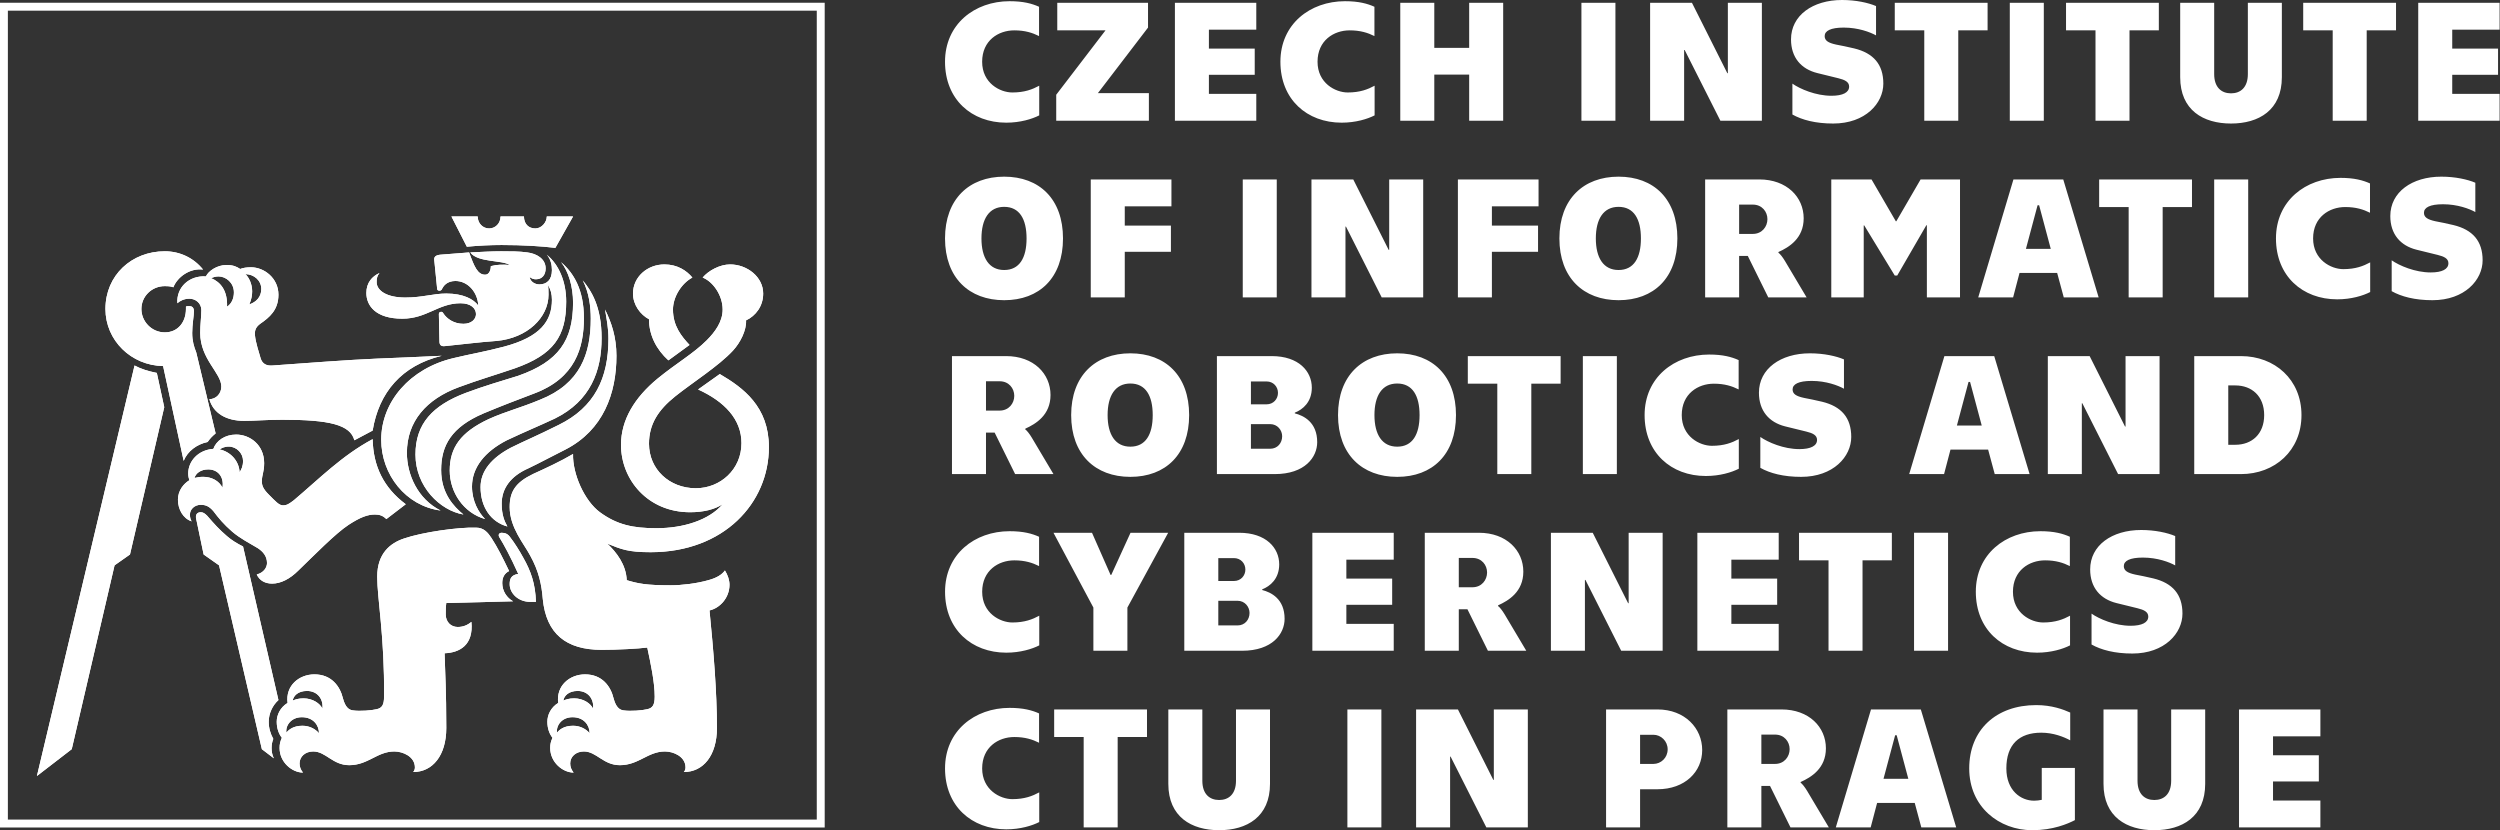 <?xml version="1.0" encoding="UTF-8" standalone="no"?>
<!DOCTYPE svg PUBLIC "-//W3C//DTD SVG 1.1//EN" "http://www.w3.org/Graphics/SVG/1.1/DTD/svg11.dtd">
<svg width="100%" height="100%" viewBox="0 0 2415 802" version="1.1" xmlns="http://www.w3.org/2000/svg" xmlns:xlink="http://www.w3.org/1999/xlink" xml:space="preserve" xmlns:serif="http://www.serif.com/" style="fill-rule:evenodd;clip-rule:evenodd;stroke-linejoin:round;stroke-miterlimit:2;">
    <rect x="0" y="0" width="2415" height="802" fill="#333333" stroke="none"/>
    <g transform="matrix(4.167,0,0,4.167,796.658,2.651)">
        <path d="M0,191.197L-191.198,191.197L-191.198,0L0,0L0,191.197ZM-189.359,189.359L-1.838,189.359L-1.838,1.838L-189.359,1.838L-189.359,189.359Z" style="fill:white;fill-rule:nonzero;"/>
    </g>
    <g transform="matrix(4.167,0,0,4.167,645.696,610.633)">
        <path d="M0,-63.002L4.899,-66.578C3.046,-68.563 1.06,-70.945 1.06,-74.785C1.06,-77.696 3.046,-80.874 5.56,-82.197C4.237,-83.786 2.118,-85.24 -0.925,-85.24C-4.897,-85.24 -8.207,-82.328 -8.207,-78.491C-8.207,-75.844 -6.486,-73.592 -4.499,-72.534C-4.499,-68.828 -2.777,-65.52 0,-63.002M-26.206,-89.079L-22.103,-96.36L-28.192,-96.36C-28.192,-95.037 -29.385,-93.582 -30.843,-93.582C-32.427,-93.582 -33.487,-94.639 -33.487,-96.36L-38.915,-96.36C-38.915,-94.772 -40.106,-93.582 -41.562,-93.582C-43.018,-93.582 -44.21,-94.772 -44.21,-96.36L-50.299,-96.36L-46.724,-89.346C-43.943,-89.609 -41.298,-89.741 -38.649,-89.741C-33.755,-89.741 -29.516,-89.477 -26.206,-89.079M-37.327,-24.486C-37.988,-25.676 -38.649,-27.134 -38.649,-29.778C-38.649,-33.221 -36.665,-36.133 -32.427,-37.986C-29.648,-39.311 -27.533,-40.501 -23.825,-42.353C-15.089,-46.854 -12.044,-55.327 -12.044,-64.062C-12.044,-68.43 -13.237,-71.873 -14.691,-74.785C-14.296,-72.402 -13.898,-70.415 -13.898,-68.034C-13.898,-58.9 -17.074,-52.149 -25.414,-48.046C-30.706,-45.401 -33.356,-44.34 -36.534,-42.751C-41.031,-40.371 -43.548,-37.324 -43.548,-33.617C-43.548,-28.985 -41.167,-25.543 -37.327,-24.486M-42.489,-26.205C-43.943,-27.663 -45.532,-30.31 -45.532,-33.751C-45.532,-38.118 -42.622,-41.824 -37.459,-44.473C-32.958,-46.59 -30.312,-47.651 -26.342,-49.502C-18,-53.605 -15.487,-60.621 -15.487,-68.164C-15.487,-75.446 -17.868,-79.152 -19.854,-81.536C-18.399,-78.755 -18,-75.446 -18,-72.665C-18,-64.591 -20.382,-57.576 -29.781,-53.87C-34.547,-51.885 -37.592,-51.224 -41.694,-49.372C-48.182,-46.325 -50.695,-42.751 -50.695,-37.459C-50.695,-32.428 -47.518,-27.663 -42.489,-26.205M-47.518,-27.265C-49.771,-29.116 -52.682,-32.162 -52.682,-37.589C-52.682,-43.281 -50.299,-47.515 -42.887,-50.692C-38.119,-52.677 -35.605,-53.605 -31.104,-55.327C-21.574,-58.9 -19.589,-65.916 -19.589,-72.8C-19.589,-79.416 -21.973,-83.257 -24.884,-85.771C-23.163,-83.653 -22.103,-80.077 -22.103,-76.374C-22.103,-67.638 -25.414,-62.738 -34.811,-59.428C-38.649,-58.238 -42.752,-57.047 -46.989,-55.458C-54.665,-52.547 -58.637,-48.313 -58.637,-41.162C-58.637,-33.751 -52.946,-28.19 -47.518,-27.265M-52.813,-28.19C-58.108,-30.839 -60.624,-36.529 -60.624,-41.561C-60.624,-48.841 -56.124,-54.003 -48.58,-56.784C-43.943,-58.504 -40.238,-59.562 -35.605,-61.151C-26.604,-64.327 -23.691,-68.563 -23.691,-76.636C-23.691,-81.27 -25.414,-85.24 -28.192,-87.49C-27.267,-86.432 -27.002,-85.109 -27.002,-83.917C-27.002,-81.666 -28.192,-80.608 -29.914,-80.608C-30.973,-80.608 -32.033,-81.27 -32.165,-82.328C-31.635,-81.933 -31.237,-81.799 -30.706,-81.799C-29.252,-81.799 -28.458,-82.859 -28.458,-84.315C-28.458,-86.565 -30.576,-87.757 -32.693,-88.021C-34.547,-88.287 -36.534,-88.287 -38.782,-88.287C-41.031,-88.287 -43.15,-88.153 -45.929,-88.021C-44.21,-85.638 -38.517,-86.3 -36.797,-85.109C-38.255,-85.24 -39.709,-85.24 -41.167,-84.846C-41.167,-83.917 -41.562,-82.859 -42.489,-82.859C-44.21,-82.859 -45.004,-84.711 -46.195,-88.021L-52.946,-87.49C-54.005,-87.359 -54.402,-86.961 -54.271,-86.167L-53.608,-79.549C-53.608,-79.285 -53.342,-79.152 -53.076,-79.152C-52.813,-79.152 -52.55,-79.285 -52.417,-79.684C-52.151,-80.212 -51.355,-81.402 -49.373,-81.402C-46.46,-81.402 -44.21,-78.755 -44.079,-75.712C-45.137,-77.166 -47.518,-78.491 -51.492,-78.491C-54.535,-78.491 -57.048,-77.564 -61.02,-77.564C-65.255,-77.564 -67.638,-79.152 -67.638,-81.137C-67.638,-82.065 -67.507,-82.595 -66.977,-83.257C-68.698,-82.463 -70.021,-81.005 -70.021,-78.624C-70.021,-75.712 -67.902,-72.665 -61.684,-72.665C-55.992,-72.665 -53.342,-76.24 -48.182,-76.24C-45.799,-76.24 -44.606,-75.05 -44.606,-73.725C-44.606,-72.534 -45.668,-71.474 -47.518,-71.474C-49.771,-71.474 -51.355,-72.665 -52.151,-73.858C-52.284,-74.123 -52.417,-74.254 -52.682,-74.254C-53.076,-74.254 -53.211,-73.99 -53.211,-73.725L-53.076,-67.372C-53.076,-66.578 -52.682,-66.179 -51.753,-66.312C-47.784,-66.71 -43.681,-67.239 -39.84,-67.503C-32.693,-68.164 -27.794,-72.933 -27.794,-78.225C-27.794,-79.02 -27.794,-79.684 -27.927,-80.476C-27.267,-79.416 -27.002,-78.358 -27.002,-77.035C-27.002,-72.136 -29.648,-68.43 -38.119,-66.179C-42.622,-64.989 -45.929,-64.46 -49.771,-63.533C-59.962,-61.151 -66.578,-53.341 -66.578,-44.604C-66.578,-36.529 -60.887,-29.25 -52.813,-28.19M-97.158,-75.975C-96.627,-77.166 -96.494,-78.225 -96.494,-79.02C-96.494,-80.741 -97.29,-82.328 -98.083,-82.99C-96.098,-82.99 -94.378,-81.536 -94.378,-79.549C-94.378,-77.696 -95.569,-76.504 -97.158,-75.975M-72.8,-44.473L-68.565,-46.724C-67.109,-55.59 -61.816,-61.812 -52.55,-64.062C-57.446,-63.798 -61.684,-63.666 -67.638,-63.401C-73.991,-63.137 -84.448,-62.341 -91.728,-61.812C-93.186,-61.679 -94.111,-62.21 -94.509,-63.401C-94.906,-64.724 -95.7,-67.239 -95.833,-68.695C-95.967,-69.886 -95.7,-70.682 -94.64,-71.474C-92.524,-72.933 -90.405,-74.651 -90.405,-78.225C-90.405,-82.065 -93.714,-84.578 -96.759,-84.578C-97.817,-84.578 -98.612,-84.447 -99.273,-84.184C-100.069,-84.711 -100.862,-85.109 -102.45,-85.109C-104.703,-85.109 -106.686,-83.653 -107.216,-82.463C-111.054,-82.726 -114.099,-79.947 -113.835,-76.24C-113.306,-76.771 -112.246,-77.298 -111.054,-77.298C-109.6,-77.298 -108.274,-76.24 -108.274,-74.651C-108.274,-73.196 -108.54,-71.342 -108.54,-69.359C-108.54,-63.268 -103.641,-60.09 -103.641,-56.916C-103.641,-55.327 -104.833,-54.003 -106.422,-54.003C-105.495,-50.692 -102.45,-48.974 -98.348,-48.974C-95.7,-48.974 -93.317,-49.237 -89.48,-49.237C-78.491,-49.237 -73.729,-48.046 -72.8,-44.473M-32.033,-7.012L-30.706,-7.012C-30.843,-11.249 -31.899,-14.16 -33.618,-17.204C-34.547,-18.924 -35.738,-20.777 -36.665,-21.973C-37.193,-22.764 -37.857,-23.027 -38.649,-23.027C-39.181,-23.027 -39.577,-22.633 -39.181,-21.973C-38.119,-20.25 -36.665,-17.602 -34.811,-13.498C-36.399,-13.234 -36.797,-12.441 -36.797,-11.116C-36.797,-8.999 -34.811,-7.012 -32.033,-7.012M-102.318,-75.446C-102.187,-79.152 -103.774,-81.137 -106.024,-82.065C-105.628,-82.197 -105.099,-82.463 -104.305,-82.463C-102.583,-82.463 -100.729,-81.005 -100.729,-78.755C-100.729,-77.564 -101.127,-76.24 -102.318,-75.446M-17.472,17.739C-18,16.549 -19.722,15.359 -21.84,15.359C-23.032,15.359 -23.825,15.622 -24.355,15.888C-24.223,14.828 -23.163,13.637 -21.045,13.637C-18.532,13.637 -17.208,15.622 -17.472,17.739M-18.266,23.432C-19.061,22.505 -20.382,21.712 -22.103,21.712C-24.223,21.712 -25.28,22.639 -25.812,23.301C-26.075,21.712 -24.751,19.727 -22.236,19.727C-19.589,19.727 -18.266,21.578 -18.266,23.432M-112.377,-39.709C-111.452,-41.96 -109.334,-43.546 -106.819,-44.074C-106.292,-44.871 -105.628,-45.53 -104.964,-46.062L-109.465,-64.858C-109.996,-66.179 -110.394,-67.503 -110.394,-69.359C-110.394,-71.342 -109.996,-73.329 -109.996,-74.386C-109.996,-75.314 -110.525,-75.577 -111.054,-75.577C-111.452,-75.577 -111.717,-75.577 -111.848,-75.446L-111.848,-74.915C-111.848,-71.873 -113.704,-69.489 -116.747,-69.489C-119.79,-69.489 -122.174,-72.004 -122.174,-74.915C-122.174,-77.828 -119.79,-80.212 -116.747,-80.212C-116.218,-80.212 -115.555,-80.212 -114.762,-79.947C-113.835,-82.328 -110.923,-84.447 -107.88,-84.049C-109.996,-86.698 -113.173,-88.287 -116.747,-88.287C-124.425,-88.287 -130.512,-82.726 -130.512,-74.915C-130.512,-67.638 -124.556,-61.812 -117.143,-61.679L-112.377,-39.709ZM-91.861,-11.249C-89.876,-11.249 -87.758,-12.309 -85.773,-14.292C-82.2,-17.734 -77.168,-22.898 -74.124,-24.884C-71.477,-26.603 -69.756,-27.265 -68.037,-27.265C-66.977,-27.265 -66.181,-26.999 -65.388,-26.205L-60.887,-29.648C-66.049,-33.486 -68.433,-38.516 -68.565,-44.736C-75.712,-40.899 -80.875,-35.603 -86.833,-30.574C-87.891,-29.778 -88.42,-29.384 -89.347,-29.384C-90.274,-29.384 -91.068,-30.31 -92.657,-31.898C-93.98,-33.221 -94.246,-34.016 -94.246,-34.941C-94.246,-36.529 -93.714,-37.06 -93.714,-39.178C-93.714,-43.412 -97.023,-45.797 -100.2,-45.797C-102.849,-45.797 -104.833,-44.34 -105.495,-42.485C-109.071,-42.223 -111.321,-39.573 -111.321,-36.797C-111.321,-36.133 -111.186,-35.603 -111.054,-35.208C-112.377,-34.411 -113.704,-32.825 -113.704,-30.705C-113.704,-28.454 -112.512,-26.338 -110.525,-25.676C-110.792,-26.074 -110.923,-26.603 -110.923,-27.265C-110.923,-28.454 -109.863,-29.515 -108.407,-29.515C-107.216,-29.515 -106.422,-29.116 -105.495,-28.059C-104.305,-26.47 -103.112,-25.014 -101.127,-23.293C-99.273,-21.704 -97.158,-20.647 -95.171,-19.455C-93.98,-18.661 -93.055,-17.602 -93.055,-16.013C-93.055,-14.953 -93.848,-13.763 -95.436,-13.365C-94.774,-11.91 -93.449,-11.249 -91.861,-11.249M-99.406,-37.06C-99.538,-39.709 -101.523,-41.824 -104.039,-42.353C-103.641,-42.621 -102.982,-43.015 -101.922,-43.015C-100.069,-43.015 -98.612,-41.428 -98.612,-39.709C-98.612,-38.384 -99.01,-37.722 -99.406,-37.06M-84.714,32.564C-85.245,31.903 -85.508,31.242 -85.508,30.446C-85.508,28.86 -84.185,27.668 -82.333,27.668C-79.42,27.668 -77.832,30.846 -73.991,30.846C-69.623,30.846 -67.507,27.668 -63.536,27.668C-61.549,27.668 -58.768,28.86 -58.768,31.373C-58.768,31.772 -58.904,32.169 -59.166,32.434C-54.665,32.434 -51.492,28.595 -51.492,22.24C-51.492,13.372 -51.753,9.798 -51.886,4.902C-48.443,4.768 -45.137,3.047 -45.668,-2.379C-46.593,-1.586 -47.651,-1.188 -48.841,-1.188C-50.43,-1.188 -51.623,-2.379 -51.623,-4.1C-51.623,-4.897 -51.623,-5.821 -51.492,-6.748L-36.003,-7.146C-37.459,-7.94 -38.517,-9.527 -38.517,-11.38C-38.517,-12.703 -37.988,-13.63 -36.928,-14.16C-38.386,-17.204 -39.577,-19.586 -41.031,-21.837C-41.827,-23.027 -42.752,-24.221 -44.606,-24.221C-48.71,-24.353 -57.048,-23.162 -61.286,-21.704C-64.461,-20.647 -67.507,-18.264 -67.507,-12.838C-67.507,-7.806 -65.786,1.062 -65.918,14.96C-65.918,16.948 -66.448,17.608 -67.638,17.873C-68.698,18.138 -71.477,18.4 -73.199,18.138C-74.124,18.003 -74.92,17.344 -75.449,15.359C-76.11,12.577 -78.095,9.798 -82.067,9.798C-85.643,9.798 -88.816,12.447 -88.287,16.416C-90.008,17.475 -90.803,19.197 -90.803,20.785C-90.803,22.374 -90.274,23.696 -89.612,24.49C-90.008,25.417 -90.14,25.946 -90.14,26.873C-90.14,30.183 -87.227,32.564 -84.714,32.564M-103.379,-33.486C-104.172,-35.073 -105.894,-36 -107.88,-36C-108.673,-36 -109.334,-35.868 -109.863,-35.736C-109.6,-36.797 -108.407,-37.722 -106.686,-37.722C-104.436,-37.722 -102.982,-36 -103.379,-33.486M-80.213,17.739C-80.744,16.549 -82.463,15.359 -84.581,15.359C-85.773,15.359 -86.567,15.622 -87.097,15.888C-86.966,14.828 -85.904,13.637 -83.787,13.637C-81.273,13.637 -79.95,15.622 -80.213,17.739M-91.466,29.257C-91.861,28.462 -91.993,27.668 -91.993,26.873C-91.993,26.079 -91.861,25.417 -91.597,24.756C-92.259,23.563 -92.657,22.24 -92.657,20.785C-92.657,18.8 -91.728,16.948 -90.405,15.755L-98.612,-19.853C-99.937,-20.513 -101.26,-21.309 -102.318,-22.235C-104.172,-23.824 -105.23,-25.014 -106.951,-26.999C-107.482,-27.527 -107.88,-27.794 -108.407,-27.794C-109.204,-27.794 -109.73,-27.265 -109.465,-26.205L-107.746,-18L-104.172,-15.484L-94.246,27.139L-91.466,29.257ZM-81.005,23.432C-81.801,22.505 -83.125,21.712 -84.846,21.712C-86.966,21.712 -88.023,22.639 -88.555,23.301C-88.816,21.712 -87.493,19.727 -84.979,19.727C-82.333,19.727 -81.005,21.578 -81.005,23.432M-146.397,33.358L-138.322,27.139L-128.395,-15.484L-124.821,-18L-116.877,-52.149L-118.599,-60.09C-120.586,-60.488 -122.307,-61.017 -123.761,-61.812L-146.397,33.358ZM-21.973,32.564C-22.501,31.903 -22.767,31.242 -22.767,30.446C-22.767,28.86 -21.443,27.668 -19.589,27.668C-16.678,27.668 -15.089,30.846 -11.25,30.846C-6.884,30.846 -4.765,27.668 -0.794,27.668C1.192,27.668 3.971,28.86 3.971,31.373C3.971,31.772 3.839,32.169 3.575,32.434C8.076,32.434 11.251,28.595 11.251,22.24C11.251,13.77 10.458,4.372 9.53,-5.026C11.913,-5.556 14.163,-7.94 14.163,-10.982C14.163,-12.041 13.769,-13.234 13.105,-14.292C12.442,-13.365 11.251,-12.571 9.268,-12.041C6.487,-11.249 3.046,-10.852 0.529,-10.852C-5.163,-10.852 -7.015,-11.249 -9.661,-12.041C-9.796,-15.615 -12.044,-18.528 -14.162,-20.513C-10.854,-19.191 -9.397,-18.528 -4.103,-18.528C12.84,-18.528 23.297,-29.912 23.297,-42.885C23.297,-52.283 17.341,-56.649 11.913,-59.827L6.884,-56.254C12.973,-53.474 16.942,-49.372 16.942,-43.812C16.942,-37.722 12.047,-33.353 6.356,-33.353C0.265,-33.353 -4.499,-37.722 -4.499,-43.678C-4.499,-48.177 -2.383,-51.487 1.588,-54.665C5.56,-57.84 11.649,-61.679 14.959,-65.253C16.681,-67.108 18.135,-70.02 18.003,-72.271C20.253,-73.329 21.974,-75.577 21.974,-78.491C21.974,-82.328 18.27,-85.24 14.298,-85.24C11.913,-85.24 9.268,-83.786 7.941,-82.197C10.326,-81.27 12.577,-78.095 12.577,-74.785C12.577,-72.004 10.857,-69.623 8.87,-67.638C5.826,-64.591 1.856,-62.341 -2.514,-58.767C-7.809,-54.4 -10.986,-49.237 -10.986,-43.412C-10.986,-35.34 -4.765,-27.794 5.029,-27.794C8.207,-27.794 10.722,-28.454 12.577,-29.648C9.399,-25.941 3.445,-24.087 -2.777,-24.087C-8.207,-24.087 -11.912,-24.884 -15.881,-27.794C-19.457,-30.44 -22.236,-36.662 -22.103,-41.296C-25.015,-39.573 -28.458,-37.986 -31.37,-36.662C-35.474,-34.678 -36.797,-32.559 -36.797,-28.985C-36.797,-24.221 -33.487,-20.513 -32.033,-17.734C-30.046,-14.16 -29.385,-10.982 -29.122,-7.674C-28.325,0.401 -23.691,4.106 -15.487,4.106C-11.778,4.106 -6.884,3.842 -4.897,3.576C-4.103,7.284 -3.176,11.65 -3.176,14.96C-3.176,16.948 -3.706,17.608 -4.897,17.873C-5.955,18.138 -8.736,18.4 -10.456,18.138C-11.381,18.003 -12.177,17.344 -12.708,15.359C-13.367,12.577 -15.354,9.798 -19.324,9.798C-22.899,9.798 -26.075,12.447 -25.546,16.416C-27.267,17.475 -28.062,19.197 -28.062,20.785C-28.062,22.374 -27.533,23.696 -26.869,24.49C-27.267,25.417 -27.4,25.946 -27.4,26.873C-27.4,30.183 -24.486,32.564 -21.973,32.564" style="fill:white;fill-rule:nonzero;"/>
    </g>
    <g transform="matrix(4.167,0,0,4.167,645.65,610.617)">
        <path d="M0,-62.997L4.898,-66.573C3.046,-68.558 1.06,-70.94 1.06,-74.78C1.06,-77.691 3.046,-80.869 5.559,-82.191C4.237,-83.78 2.117,-85.233 -0.925,-85.233C-4.898,-85.233 -8.207,-82.322 -8.207,-78.485C-8.207,-75.839 -6.486,-73.587 -4.499,-72.529C-4.499,-68.823 -2.777,-65.516 0,-62.997M-26.205,-89.072L-22.102,-96.353L-28.19,-96.353C-28.19,-95.031 -29.383,-93.575 -30.841,-93.575C-32.425,-93.575 -33.485,-94.632 -33.485,-96.353L-38.914,-96.353C-38.914,-94.766 -40.102,-93.575 -41.559,-93.575C-43.015,-93.575 -44.207,-94.766 -44.207,-96.353L-50.296,-96.353L-46.722,-89.34C-43.94,-89.603 -41.295,-89.734 -38.648,-89.734C-33.753,-89.734 -29.515,-89.471 -26.205,-89.072M-37.325,-24.484C-37.986,-25.673 -38.648,-27.132 -38.648,-29.775C-38.648,-33.22 -36.662,-36.13 -32.425,-37.984C-29.647,-39.308 -27.53,-40.499 -23.822,-42.349C-15.088,-46.849 -12.043,-55.323 -12.043,-64.056C-12.043,-68.425 -13.236,-71.868 -14.689,-74.78C-14.296,-72.396 -13.898,-70.409 -13.898,-68.029C-13.898,-58.895 -17.073,-52.143 -25.411,-48.044C-30.705,-45.396 -33.354,-44.337 -36.531,-42.747C-41.028,-40.367 -43.546,-37.322 -43.546,-33.615C-43.546,-28.986 -41.165,-25.54 -37.325,-24.484M-42.486,-26.203C-43.94,-27.66 -45.528,-30.306 -45.528,-33.747C-45.528,-38.117 -42.618,-41.822 -37.457,-44.47C-32.956,-46.587 -30.311,-47.648 -26.34,-49.499C-17.999,-53.601 -15.486,-60.616 -15.486,-68.159C-15.486,-75.441 -17.867,-79.147 -19.853,-81.529C-18.398,-78.748 -17.999,-75.441 -17.999,-72.659C-17.999,-64.587 -20.38,-57.572 -29.78,-53.866C-34.545,-51.882 -37.589,-51.222 -41.692,-49.369C-48.178,-46.322 -50.692,-42.747 -50.692,-37.455C-50.692,-32.423 -47.515,-27.66 -42.486,-26.203M-47.515,-27.261C-49.767,-29.115 -52.679,-32.16 -52.679,-37.587C-52.679,-43.277 -50.296,-47.511 -42.884,-50.689C-38.116,-52.675 -35.604,-53.601 -31.102,-55.323C-21.573,-58.895 -19.587,-65.911 -19.587,-72.795C-19.587,-79.411 -21.971,-83.251 -24.883,-85.765C-23.163,-83.647 -22.102,-80.071 -22.102,-76.368C-22.102,-67.632 -25.411,-62.734 -34.809,-59.424C-38.648,-58.234 -42.75,-57.044 -46.986,-55.454C-54.662,-52.544 -58.634,-48.308 -58.634,-41.16C-58.634,-33.747 -52.942,-28.187 -47.515,-27.261M-52.81,-28.187C-58.105,-30.837 -60.619,-36.527 -60.619,-41.558C-60.619,-48.837 -56.12,-53.999 -48.577,-56.78C-43.94,-58.499 -40.236,-59.558 -35.604,-61.145C-26.602,-64.323 -23.691,-68.558 -23.691,-76.631C-23.691,-81.265 -25.411,-85.233 -28.19,-87.484C-27.266,-86.426 -27.001,-85.103 -27.001,-83.911C-27.001,-81.661 -28.19,-80.603 -29.912,-80.603C-30.972,-80.603 -32.032,-81.265 -32.162,-82.322C-31.633,-81.929 -31.235,-81.793 -30.705,-81.793C-29.251,-81.793 -28.457,-82.853 -28.457,-84.309C-28.457,-86.559 -30.573,-87.751 -32.691,-88.015C-34.545,-88.28 -36.531,-88.28 -38.78,-88.28C-41.028,-88.28 -43.148,-88.147 -45.926,-88.015C-44.207,-85.632 -38.514,-86.294 -36.795,-85.103C-38.253,-85.233 -39.707,-85.233 -41.165,-84.839C-41.165,-83.911 -41.559,-82.853 -42.486,-82.853C-44.207,-82.853 -45.002,-84.705 -46.192,-88.015L-52.942,-87.484C-54.002,-87.353 -54.398,-86.955 -54.268,-86.161L-53.604,-79.543C-53.604,-79.28 -53.338,-79.147 -53.073,-79.147C-52.81,-79.147 -52.546,-79.28 -52.414,-79.678C-52.148,-80.206 -51.353,-81.398 -49.369,-81.398C-46.458,-81.398 -44.207,-78.748 -44.076,-75.706C-45.134,-77.16 -47.515,-78.485 -51.487,-78.485C-54.531,-78.485 -57.044,-77.559 -61.015,-77.559C-65.251,-77.559 -67.633,-79.147 -67.633,-81.132C-67.633,-82.059 -67.503,-82.589 -66.973,-83.251C-68.693,-82.456 -70.017,-80.999 -70.017,-78.618C-70.017,-75.706 -67.898,-72.659 -61.679,-72.659C-55.989,-72.659 -53.338,-76.236 -48.178,-76.236C-45.795,-76.236 -44.604,-75.045 -44.604,-73.72C-44.604,-72.529 -45.666,-71.47 -47.515,-71.47C-49.767,-71.47 -51.353,-72.659 -52.148,-73.852C-52.281,-74.118 -52.414,-74.249 -52.679,-74.249C-53.073,-74.249 -53.208,-73.984 -53.208,-73.72L-53.073,-67.368C-53.073,-66.573 -52.679,-66.175 -51.75,-66.308C-47.781,-66.706 -43.678,-67.234 -39.837,-67.499C-32.691,-68.159 -27.793,-72.927 -27.793,-78.22C-27.793,-79.015 -27.793,-79.678 -27.926,-80.47C-27.266,-79.411 -27.001,-78.352 -27.001,-77.03C-27.001,-72.132 -29.647,-68.425 -38.116,-66.175C-42.618,-64.984 -45.926,-64.456 -49.767,-63.528C-59.958,-61.145 -66.575,-53.338 -66.575,-44.599C-66.575,-36.527 -60.884,-29.246 -52.81,-28.187M-97.15,-75.97C-96.62,-77.16 -96.487,-78.22 -96.487,-79.015C-96.487,-80.735 -97.284,-82.322 -98.076,-82.983C-96.091,-82.983 -94.372,-81.529 -94.372,-79.543C-94.372,-77.691 -95.562,-76.498 -97.15,-75.97M-72.796,-44.47L-68.561,-46.72C-67.105,-55.585 -61.813,-61.808 -52.546,-64.056C-57.443,-63.794 -61.679,-63.661 -67.633,-63.395C-73.985,-63.133 -84.442,-62.336 -91.722,-61.808C-93.18,-61.675 -94.104,-62.206 -94.502,-63.395C-94.899,-64.719 -95.694,-67.234 -95.827,-68.69C-95.96,-69.884 -95.694,-70.677 -94.633,-71.47C-92.518,-72.927 -90.398,-74.647 -90.398,-78.22C-90.398,-82.059 -93.709,-84.572 -96.753,-84.572C-97.812,-84.572 -98.604,-84.441 -99.267,-84.178C-100.062,-84.705 -100.855,-85.103 -102.443,-85.103C-104.695,-85.103 -106.679,-83.647 -107.21,-82.456C-111.046,-82.721 -114.091,-79.941 -113.828,-76.236C-113.298,-76.766 -112.238,-77.294 -111.046,-77.294C-109.592,-77.294 -108.268,-76.236 -108.268,-74.647C-108.268,-73.19 -108.532,-71.337 -108.532,-69.354C-108.532,-63.263 -103.634,-60.086 -103.634,-56.911C-103.634,-55.323 -104.827,-53.999 -106.415,-53.999C-105.488,-50.689 -102.443,-48.97 -98.342,-48.97C-95.694,-48.97 -93.311,-49.234 -89.474,-49.234C-78.486,-49.234 -73.725,-48.044 -72.796,-44.47M-32.032,-7.013L-30.705,-7.013C-30.841,-11.249 -31.897,-14.16 -33.616,-17.203C-34.545,-18.921 -35.736,-20.775 -36.662,-21.97C-37.191,-22.763 -37.855,-23.027 -38.648,-23.027C-39.178,-23.027 -39.573,-22.63 -39.178,-21.97C-38.116,-20.249 -36.662,-17.599 -34.809,-13.499C-36.397,-13.232 -36.795,-12.439 -36.795,-11.117C-36.795,-8.997 -34.809,-7.013 -32.032,-7.013M-102.311,-75.441C-102.181,-79.147 -103.767,-81.132 -106.017,-82.059C-105.621,-82.191 -105.092,-82.456 -104.298,-82.456C-102.577,-82.456 -100.723,-80.999 -100.723,-78.748C-100.723,-77.559 -101.12,-76.236 -102.311,-75.441M-17.471,17.739C-17.999,16.547 -19.721,15.358 -21.837,15.358C-23.03,15.358 -23.822,15.622 -24.354,15.885C-24.222,14.829 -23.163,13.635 -21.044,13.635C-18.53,13.635 -17.208,15.622 -17.471,17.739M-18.265,23.432C-19.06,22.506 -20.38,21.708 -22.102,21.708C-24.222,21.708 -25.279,22.635 -25.81,23.299C-26.073,21.708 -24.751,19.725 -22.234,19.725C-19.587,19.725 -18.265,21.579 -18.265,23.432M-112.37,-39.705C-111.444,-41.956 -109.327,-43.542 -106.812,-44.074C-106.284,-44.867 -105.621,-45.527 -104.958,-46.058L-109.457,-64.853C-109.988,-66.175 -110.387,-67.499 -110.387,-69.354C-110.387,-71.337 -109.988,-73.323 -109.988,-74.382C-109.988,-75.309 -110.517,-75.572 -111.046,-75.572C-111.444,-75.572 -111.709,-75.572 -111.84,-75.441L-111.84,-74.91C-111.84,-71.868 -113.696,-69.484 -116.739,-69.484C-119.782,-69.484 -122.166,-71.999 -122.166,-74.91C-122.166,-77.822 -119.782,-80.206 -116.739,-80.206C-116.21,-80.206 -115.546,-80.206 -114.754,-79.941C-113.828,-82.322 -110.916,-84.441 -107.873,-84.043C-109.988,-86.692 -113.165,-88.28 -116.739,-88.28C-124.416,-88.28 -130.503,-82.721 -130.503,-74.91C-130.503,-67.632 -124.547,-61.808 -117.135,-61.675L-112.37,-39.705ZM-91.855,-11.249C-89.87,-11.249 -87.752,-12.308 -85.768,-14.292C-82.195,-17.732 -77.164,-22.894 -74.118,-24.882C-71.472,-26.599 -69.751,-27.261 -68.032,-27.261C-66.973,-27.261 -66.176,-26.999 -65.383,-26.203L-60.884,-29.646C-66.045,-33.484 -68.428,-38.513 -68.561,-44.734C-75.708,-40.896 -80.869,-35.599 -86.828,-30.574C-87.885,-29.775 -88.415,-29.382 -89.34,-29.382C-90.268,-29.382 -91.062,-30.306 -92.65,-31.896C-93.974,-33.22 -94.239,-34.013 -94.239,-34.939C-94.239,-36.527 -93.709,-37.058 -93.709,-39.173C-93.709,-43.41 -97.016,-45.792 -100.194,-45.792C-102.842,-45.792 -104.827,-44.337 -105.488,-42.484C-109.063,-42.22 -111.314,-39.572 -111.314,-36.794C-111.314,-36.13 -111.179,-35.599 -111.046,-35.205C-112.37,-34.41 -113.696,-32.824 -113.696,-30.703C-113.696,-28.453 -112.504,-26.335 -110.517,-25.673C-110.785,-26.074 -110.916,-26.599 -110.916,-27.261C-110.916,-28.453 -109.856,-29.513 -108.399,-29.513C-107.21,-29.513 -106.415,-29.115 -105.488,-28.056C-104.298,-26.468 -103.106,-25.013 -101.12,-23.292C-99.267,-21.703 -97.15,-20.644 -95.165,-19.453C-93.974,-18.66 -93.049,-17.599 -93.049,-16.013C-93.049,-14.951 -93.841,-13.761 -95.429,-13.365C-94.768,-11.908 -93.443,-11.249 -91.855,-11.249M-99.4,-37.058C-99.532,-39.705 -101.517,-41.822 -104.032,-42.349C-103.634,-42.619 -102.975,-43.013 -101.915,-43.013C-100.062,-43.013 -98.604,-41.423 -98.604,-39.705C-98.604,-38.38 -99.003,-37.718 -99.4,-37.058M-84.709,32.563C-85.239,31.901 -85.502,31.239 -85.502,30.444C-85.502,28.856 -84.18,27.665 -82.327,27.665C-79.415,27.665 -77.827,30.842 -73.985,30.842C-69.618,30.842 -67.503,27.665 -63.531,27.665C-61.544,27.665 -58.764,28.856 -58.764,31.372C-58.764,31.77 -58.9,32.167 -59.163,32.432C-54.662,32.432 -51.487,28.592 -51.487,22.239C-51.487,13.372 -51.75,9.797 -51.883,4.901C-48.439,4.768 -45.134,3.047 -45.666,-2.376C-46.59,-1.585 -47.648,-1.189 -48.838,-1.189C-50.427,-1.189 -51.619,-2.376 -51.619,-4.099C-51.619,-4.894 -51.619,-5.82 -51.487,-6.747L-36.001,-7.146C-37.457,-7.939 -38.514,-9.527 -38.514,-11.38C-38.514,-12.703 -37.986,-13.63 -36.926,-14.16C-38.384,-17.203 -39.573,-19.585 -41.028,-21.835C-41.825,-23.027 -42.75,-24.218 -44.604,-24.218C-48.708,-24.351 -57.044,-23.16 -61.282,-21.703C-64.458,-20.644 -67.503,-18.263 -67.503,-12.835C-67.503,-7.806 -65.781,1.061 -65.915,14.958C-65.915,16.946 -66.443,17.608 -67.633,17.87C-68.693,18.137 -71.472,18.401 -73.194,18.137C-74.118,18.001 -74.915,17.342 -75.443,15.358C-76.106,12.577 -78.09,9.797 -82.061,9.797C-85.636,9.797 -88.81,12.446 -88.281,16.417C-90.003,17.475 -90.797,19.196 -90.797,20.782C-90.797,22.372 -90.268,23.694 -89.606,24.489C-90.003,25.415 -90.133,25.946 -90.133,26.872C-90.133,30.182 -87.222,32.563 -84.709,32.563M-103.373,-33.484C-104.165,-35.074 -105.886,-35.997 -107.873,-35.997C-108.665,-35.997 -109.327,-35.865 -109.856,-35.734C-109.592,-36.794 -108.399,-37.718 -106.679,-37.718C-104.428,-37.718 -102.975,-35.997 -103.373,-33.484M-80.207,17.739C-80.738,16.547 -82.458,15.358 -84.575,15.358C-85.768,15.358 -86.562,15.622 -87.09,15.885C-86.96,14.829 -85.898,13.635 -83.781,13.635C-81.267,13.635 -79.944,15.622 -80.207,17.739M-91.46,29.254C-91.855,28.46 -91.987,27.665 -91.987,26.872C-91.987,26.077 -91.855,25.415 -91.59,24.754C-92.253,23.561 -92.65,22.239 -92.65,20.782C-92.65,18.797 -91.722,16.946 -90.398,15.753L-98.604,-19.849C-99.931,-20.511 -101.253,-21.308 -102.311,-22.234C-104.165,-23.822 -105.223,-25.013 -106.943,-26.999C-107.475,-27.525 -107.873,-27.792 -108.399,-27.792C-109.197,-27.792 -109.723,-27.261 -109.457,-26.203L-107.739,-17.999L-104.165,-15.482L-94.239,27.135L-91.46,29.254ZM-81,23.432C-81.796,22.506 -83.119,21.708 -84.841,21.708C-86.96,21.708 -88.018,22.635 -88.548,23.299C-88.81,21.708 -87.487,19.725 -84.973,19.725C-82.327,19.725 -81,21.579 -81,23.432M-146.387,33.356L-138.313,27.135L-128.386,-15.482L-124.812,-17.999L-116.87,-52.143L-118.59,-60.086C-120.577,-60.483 -122.299,-61.013 -123.752,-61.808L-146.387,33.356ZM-21.971,32.563C-22.5,31.901 -22.765,31.239 -22.765,30.444C-22.765,28.856 -21.442,27.665 -19.587,27.665C-16.676,27.665 -15.088,30.842 -11.249,30.842C-6.884,30.842 -4.764,27.665 -0.794,27.665C1.192,27.665 3.971,28.856 3.971,31.372C3.971,31.77 3.838,32.167 3.575,32.432C8.075,32.432 11.25,28.592 11.25,22.239C11.25,13.77 10.458,4.372 9.529,-5.027C11.912,-5.556 14.163,-7.939 14.163,-10.982C14.163,-12.04 13.768,-13.232 13.105,-14.292C12.441,-13.365 11.25,-12.572 9.268,-12.04C6.487,-11.249 3.046,-10.851 0.528,-10.851C-5.162,-10.851 -7.014,-11.249 -9.661,-12.04C-9.795,-15.615 -12.043,-18.527 -14.161,-20.511C-10.853,-19.191 -9.396,-18.527 -4.102,-18.527C12.838,-18.527 23.295,-29.91 23.295,-42.88C23.295,-52.28 17.339,-56.644 11.912,-59.822L6.883,-56.249C12.972,-53.47 16.941,-49.369 16.941,-43.806C16.941,-37.718 12.046,-33.349 6.356,-33.349C0.265,-33.349 -4.499,-37.718 -4.499,-43.677C-4.499,-48.173 -2.383,-51.484 1.589,-54.661C5.559,-57.837 11.648,-61.675 14.958,-65.248C16.68,-67.104 18.133,-70.015 18.001,-72.267C20.251,-73.323 21.973,-75.572 21.973,-78.485C21.973,-82.322 18.269,-85.233 14.296,-85.233C11.912,-85.233 9.268,-83.78 7.94,-82.191C10.325,-81.265 12.576,-78.089 12.576,-74.78C12.576,-71.999 10.856,-69.616 8.87,-67.632C5.825,-64.587 1.855,-62.336 -2.514,-58.763C-7.809,-54.395 -10.985,-49.234 -10.985,-43.41C-10.985,-35.337 -4.764,-27.792 5.028,-27.792C8.205,-27.792 10.722,-28.453 12.576,-29.646C9.398,-25.941 3.444,-24.085 -2.777,-24.085C-8.207,-24.085 -11.91,-24.882 -15.881,-27.792C-19.455,-30.439 -22.234,-36.66 -22.102,-41.292C-25.013,-39.572 -28.457,-37.984 -31.368,-36.66C-35.472,-34.673 -36.795,-32.556 -36.795,-28.986C-36.795,-24.218 -33.485,-20.511 -32.032,-17.732C-30.044,-14.16 -29.383,-10.982 -29.119,-7.675C-28.323,0.401 -23.691,4.106 -15.486,4.106C-11.779,4.106 -6.884,3.84 -4.898,3.575C-4.102,7.286 -3.176,11.651 -3.176,14.958C-3.176,16.946 -3.707,17.608 -4.898,17.87C-5.955,18.137 -8.736,18.401 -10.454,18.137C-11.379,18.001 -12.177,17.342 -12.707,15.358C-13.367,12.577 -15.354,9.797 -19.323,9.797C-22.898,9.797 -26.073,12.446 -25.544,16.417C-27.266,17.475 -28.06,19.196 -28.06,20.782C-28.06,22.372 -27.53,23.694 -26.868,24.489C-27.266,25.415 -27.398,25.946 -27.398,26.872C-27.398,30.182 -24.484,32.563 -21.971,32.563" style="fill:white;fill-rule:nonzero;"/>
    </g>
    <g transform="matrix(4.167,0,0,4.167,2162.89,683.796)">
        <path d="M0,27.718L18.863,27.718L18.863,21.482L7.883,21.482L7.883,17.058L18.504,17.058L18.504,10.984L7.883,10.984L7.883,6.599L18.863,6.599L18.863,0.365L0,0.365L0,27.718ZM-19.629,28.359C-13.193,28.359 -7.842,25.263 -7.842,17.62L-7.842,0.365L-15.727,0.365L-15.727,16.896C-15.727,19.992 -17.416,21.359 -19.629,21.359C-21.84,21.359 -23.529,19.992 -23.529,16.896L-23.529,0.365L-31.414,0.365L-31.414,17.62C-31.414,25.263 -26.062,28.359 -19.629,28.359M-47.943,28.359C-43.074,28.359 -39.699,26.873 -38.047,26.025L-38.047,13.919L-45.729,13.919L-45.729,21.32C-46.297,21.439 -46.897,21.521 -47.502,21.521C-50.559,21.521 -53.937,19.189 -53.937,14.038C-53.937,8.49 -50.959,5.755 -45.853,5.755C-43.035,5.755 -40.623,6.72 -39.133,7.523L-39.133,1.087C-40.744,0.365 -43.4,-0.641 -47.018,-0.641C-56.312,-0.641 -62.545,5.109 -62.545,14.038C-62.545,22.97 -55.59,28.359 -47.943,28.359M-82.416,16.452L-79.721,6.359L-79.357,6.359L-76.66,16.452L-82.416,16.452ZM-73.648,27.718L-65.561,27.718L-73.766,0.365L-85.312,0.365L-93.475,27.718L-85.393,27.718L-83.9,22.047L-75.174,22.047L-73.648,27.718ZM-110.73,12.995L-110.73,6.197L-107.553,6.197C-105.422,6.197 -104.176,7.847 -104.176,9.575C-104.176,11.306 -105.422,12.995 -107.553,12.995L-110.73,12.995ZM-118.615,27.718L-110.73,27.718L-110.73,18.101L-108.721,18.101L-103.975,27.718L-95.084,27.718L-100.111,19.269C-100.633,18.384 -101.279,17.579 -101.641,17.337L-101.602,17.177C-99.187,16.091 -95.768,14.038 -95.768,9.374C-95.768,4.466 -99.67,0.365 -106.062,0.365L-118.615,0.365L-118.615,27.718ZM-138.846,12.995L-138.846,6.238L-135.748,6.238C-134.02,6.238 -132.453,7.685 -132.453,9.615C-132.453,11.587 -134.02,12.995 -135.748,12.995L-138.846,12.995ZM-146.73,27.718L-138.846,27.718L-138.846,18.867L-134.822,18.867C-128.428,18.867 -124.447,14.806 -124.447,9.777C-124.447,4.749 -128.428,0.365 -134.822,0.365L-146.73,0.365L-146.73,27.718ZM-190.771,27.718L-182.887,27.718L-182.887,11.306L-182.768,11.306L-174.482,27.718L-164.869,27.718L-164.869,0.365L-172.752,0.365L-172.752,16.695L-172.871,16.695L-181.076,0.365L-190.771,0.365L-190.771,27.718ZM-206.699,27.718L-198.818,27.718L-198.818,0.365L-206.699,0.365L-206.699,27.718ZM-236.424,28.359C-229.99,28.359 -224.639,25.263 -224.639,17.62L-224.639,0.365L-232.523,0.365L-232.523,16.896C-232.523,19.992 -234.211,21.359 -236.424,21.359C-238.635,21.359 -240.324,19.992 -240.324,16.896L-240.324,0.365L-248.209,0.365L-248.209,17.62C-248.209,25.263 -242.861,28.359 -236.424,28.359M-267.834,27.718L-259.953,27.718L-259.953,6.759L-253.154,6.759L-253.154,0.365L-274.673,0.365L-274.673,6.759L-267.834,6.759L-267.834,27.718ZM-285.775,28.158C-282.519,28.158 -279.783,27.312 -278.134,26.47L-278.134,19.591C-279.703,20.435 -281.512,21.16 -284.368,21.16C-287.226,21.16 -291.366,18.988 -291.366,14.038C-291.366,9.093 -287.586,6.759 -283.923,6.759C-281.432,6.759 -279.703,7.322 -278.175,8.087L-278.175,1.288C-279.783,0.568 -281.792,0.003 -285.013,0.003C-293.095,0.003 -299.974,5.314 -299.974,14.038C-299.974,22.767 -293.817,28.158 -285.775,28.158" style="fill:white;fill-rule:nonzero;"/>
    </g>
    <g transform="matrix(4.167,0,0,4.167,2059.83,511.975)">
        <path d="M0,28.639C7.48,28.639 11.621,23.932 11.621,19.387C11.621,14.922 9.332,12.309 4.865,11.223C3.059,10.781 2.051,10.619 0.682,10.338C-1.168,9.934 -1.973,9.412 -1.973,8.366C-1.973,7.16 -0.602,6.395 2.453,6.395C5.791,6.395 8.566,7.44 9.936,8.207L9.936,1.406C8.162,0.643 5.267,0 2.051,0C-4.748,0 -9.775,3.578 -9.775,9.133C-9.775,13.352 -7.402,16.008 -3.701,16.934C-1.648,17.457 -0.564,17.698 1.203,18.139C2.695,18.5 3.697,18.985 3.697,20.073C3.697,21.44 2.25,22.203 -0.404,22.203C-4.025,22.203 -7.684,20.633 -9.455,19.387L-9.455,26.547C-7.242,27.793 -4.104,28.639 0,28.639M-22.082,28.438C-18.822,28.438 -16.092,27.59 -14.439,26.746L-14.439,19.871C-16.008,20.715 -17.818,21.44 -20.672,21.44C-23.529,21.44 -27.676,19.266 -27.676,14.319C-27.676,9.373 -23.893,7.037 -20.23,7.037C-17.738,7.037 -16.008,7.602 -14.484,8.366L-14.484,1.569C-16.092,0.844 -18.1,0.28 -21.314,0.28C-29.404,0.28 -36.283,5.592 -36.283,14.319C-36.283,23.047 -30.123,28.438 -22.082,28.438M-50.602,27.996L-42.717,27.996L-42.717,0.642L-50.602,0.642L-50.602,27.996ZM-70.43,27.996L-62.545,27.996L-62.545,7.037L-55.748,7.037L-55.748,0.643L-77.266,0.643L-77.266,7.037L-70.43,7.037L-70.43,27.996ZM-100.836,27.996L-81.977,27.996L-81.977,21.76L-92.953,21.76L-92.953,17.336L-82.334,17.336L-82.334,11.262L-92.953,11.262L-92.953,6.881L-81.977,6.881L-81.977,0.643L-100.836,0.643L-100.836,27.996ZM-134.785,27.996L-126.902,27.996L-126.902,11.582L-126.777,11.582L-118.492,27.996L-108.883,27.996L-108.883,0.643L-116.764,0.643L-116.764,16.973L-116.885,16.973L-125.09,0.643L-134.785,0.643L-134.785,27.996ZM-156.141,13.274L-156.141,6.477L-152.963,6.477C-150.832,6.477 -149.582,8.125 -149.582,9.854C-149.582,11.582 -150.832,13.274 -152.963,13.274L-156.141,13.274ZM-164.027,27.996L-156.141,27.996L-156.141,18.381L-154.133,18.381L-149.387,27.996L-140.494,27.996L-145.52,19.547C-146.047,18.662 -146.687,17.86 -147.051,17.618L-147.012,17.457C-144.596,16.369 -141.18,14.319 -141.18,9.653C-141.18,4.746 -145.078,0.643 -151.475,0.643L-164.027,0.643L-164.027,27.996ZM-190.088,27.996L-171.223,27.996L-171.223,21.76L-182.205,21.76L-182.205,17.336L-171.584,17.336L-171.584,11.262L-182.205,11.262L-182.205,6.881L-171.223,6.881L-171.223,0.643L-190.088,0.643L-190.088,27.996ZM-211.891,22.123L-211.891,16.41L-207.424,16.41C-205.738,16.41 -204.65,17.819 -204.65,19.227C-204.65,20.799 -205.738,22.123 -207.424,22.123L-211.891,22.123ZM-211.891,11.824L-211.891,6.516L-208.27,6.516C-206.662,6.516 -205.615,7.764 -205.615,9.17C-205.615,10.576 -206.662,11.824 -208.27,11.824L-211.891,11.824ZM-219.775,27.996L-206.377,27.996C-199.338,27.996 -196.521,24.051 -196.521,20.592C-196.521,15.969 -199.66,14.438 -201.713,13.916L-201.713,13.758C-199.863,13.031 -197.77,11.303 -197.77,7.963C-197.77,4.184 -200.789,0.643 -207.061,0.643L-219.775,0.643L-219.775,27.996ZM-240.85,27.996L-232.965,27.996L-232.965,17.981L-223.512,0.643L-232.241,0.643L-236.705,10.418L-236.864,10.418L-241.171,0.643L-250.101,0.643L-240.85,17.981L-240.85,27.996ZM-261.039,28.438C-257.783,28.438 -255.047,27.59 -253.397,26.746L-253.397,19.871C-254.966,20.715 -256.775,21.44 -259.632,21.44C-262.489,21.44 -266.63,19.266 -266.63,14.319C-266.63,9.373 -262.849,7.037 -259.187,7.037C-256.695,7.037 -254.966,7.602 -253.439,8.366L-253.439,1.569C-255.047,0.844 -257.056,0.28 -260.276,0.28C-268.359,0.28 -275.237,5.592 -275.237,14.319C-275.237,23.047 -269.081,28.438 -261.039,28.438" style="fill:white;fill-rule:nonzero;"/>
    </g>
    <g transform="matrix(4.167,0,0,4.167,2152.5,372.304)">
        <path d="M0,13.762L0,0.005L1.65,0.005C5.43,0.005 8.326,2.458 8.326,6.883C8.326,11.307 5.43,13.762 1.65,13.762L0,13.762ZM-7.887,20.559L2.939,20.559C10.781,20.559 16.973,15.127 16.973,6.883C16.973,-1.364 10.781,-6.794 2.939,-6.794L-7.887,-6.794L-7.887,20.559ZM-41.83,20.559L-33.945,20.559L-33.945,4.147L-33.826,4.147L-25.537,20.559L-15.926,20.559L-15.926,-6.794L-23.811,-6.794L-23.811,9.537L-23.93,9.537L-32.135,-6.794L-41.83,-6.794L-41.83,20.559ZM-62.906,9.295L-60.211,-0.801L-59.852,-0.801L-57.154,9.295L-62.906,9.295ZM-54.137,20.559L-46.053,20.559L-54.256,-6.794L-65.805,-6.794L-73.967,20.559L-65.883,20.559L-64.395,14.885L-55.668,14.885L-54.137,20.559ZM-99.025,21.201C-91.541,21.201 -87.4,16.496 -87.4,11.949C-87.4,7.487 -89.693,4.871 -94.156,3.786C-95.969,3.344 -96.973,3.18 -98.342,2.898C-100.19,2.5 -100.996,1.975 -100.996,0.93C-100.996,-0.279 -99.627,-1.042 -96.57,-1.042C-93.233,-1.042 -90.457,0.005 -89.088,0.768L-89.088,-6.029C-90.861,-6.794 -93.756,-7.439 -96.973,-7.439C-103.77,-7.439 -108.799,-3.857 -108.799,1.693C-108.799,5.92 -106.426,8.571 -102.727,9.496C-100.674,10.02 -99.59,10.262 -97.818,10.703C-96.328,11.063 -95.326,11.549 -95.326,12.633C-95.326,14 -96.773,14.768 -99.428,14.768C-103.047,14.768 -106.705,13.198 -108.477,11.949L-108.477,19.11C-106.264,20.358 -103.127,21.201 -99.025,21.201M-121.108,21C-117.85,21 -115.115,20.157 -113.465,19.313L-113.465,12.434C-115.033,13.278 -116.844,14 -119.699,14C-122.555,14 -126.695,11.83 -126.695,6.883C-126.695,1.934 -122.918,-0.398 -119.258,-0.398C-116.764,-0.398 -115.033,0.165 -113.504,0.93L-113.504,-5.868C-115.115,-6.593 -117.125,-7.155 -120.344,-7.155C-128.428,-7.155 -135.305,-1.847 -135.305,6.883C-135.305,15.61 -129.15,21 -121.108,21M-149.619,20.559L-141.738,20.559L-141.738,-6.794L-149.619,-6.794L-149.619,20.559ZM-169.451,20.559L-161.568,20.559L-161.568,-0.398L-154.773,-0.398L-154.773,-6.794L-176.289,-6.794L-176.289,-0.398L-169.451,-0.398L-169.451,20.559ZM-192.658,14.201C-196.164,14.201 -197.932,11.387 -197.932,6.883C-197.932,2.376 -196.164,-0.439 -192.658,-0.439C-189.119,-0.439 -187.473,2.376 -187.473,6.883C-187.473,11.387 -189.119,14.201 -192.658,14.201M-192.658,21.201C-184.496,21.201 -179.029,16.014 -179.029,6.883C-179.029,-2.246 -184.496,-7.439 -192.658,-7.439C-200.783,-7.439 -206.377,-2.246 -206.377,6.883C-206.377,16.014 -200.783,21.201 -192.658,21.201M-226.568,14.684L-226.568,8.973L-222.105,8.973C-220.41,8.973 -219.326,10.381 -219.326,11.789C-219.326,13.36 -220.41,14.684 -222.105,14.684L-226.568,14.684ZM-226.568,4.387L-226.568,-0.919L-222.949,-0.919C-221.34,-0.919 -220.297,0.327 -220.297,1.732C-220.297,3.141 -221.34,4.387 -222.949,4.387L-226.568,4.387ZM-234.453,20.559L-221.057,20.559C-214.022,20.559 -211.203,16.618 -211.203,13.157C-211.203,8.532 -214.34,7.002 -216.393,6.479L-216.393,6.319C-214.543,5.597 -212.451,3.864 -212.451,0.528C-212.451,-3.251 -215.465,-6.794 -221.744,-6.794L-234.453,-6.794L-234.453,20.559ZM-254.521,14.201C-258.021,14.201 -259.791,11.387 -259.791,6.883C-259.791,2.376 -258.021,-0.439 -254.521,-0.439C-250.984,-0.439 -249.334,2.376 -249.334,6.883C-249.334,11.387 -250.984,14.201 -254.521,14.201M-254.521,21.201C-246.355,21.201 -240.889,16.014 -240.889,6.883C-240.889,-2.246 -246.355,-7.439 -254.521,-7.439C-262.648,-7.439 -268.24,-2.246 -268.24,6.883C-268.24,16.014 -262.648,21.201 -254.521,21.201M-287.985,5.837L-287.985,-0.96L-284.811,-0.96C-282.679,-0.96 -281.429,0.688 -281.429,2.419C-281.429,4.147 -282.679,5.837 -284.811,5.837L-287.985,5.837ZM-295.871,20.559L-287.985,20.559L-287.985,10.946L-285.976,10.946L-281.231,20.559L-272.343,20.559L-277.366,12.11C-277.893,11.225 -278.534,10.422 -278.897,10.182L-278.857,10.02C-276.445,8.932 -273.026,6.883 -273.026,2.216C-273.026,-2.693 -276.925,-6.794 -283.32,-6.794L-295.871,-6.794L-295.871,20.559" style="fill:white;fill-rule:nonzero;"/>
    </g>
    <g transform="matrix(4.167,0,0,4.167,2349.75,170.654)">
        <path d="M0,28.639C7.482,28.639 11.629,23.932 11.629,19.389C11.629,14.925 9.334,12.307 4.869,11.223C3.06,10.778 2.053,10.621 0.685,10.338C-1.166,9.935 -1.971,9.412 -1.971,8.366C-1.971,7.16 -0.6,6.397 2.457,6.397C5.793,6.397 8.568,7.442 9.939,8.206L9.939,1.408C8.166,0.643 5.271,0 2.053,0C-4.744,0 -9.772,3.581 -9.772,9.132C-9.772,13.354 -7.398,16.009 -3.697,16.934C-1.645,17.459 -0.562,17.699 1.209,18.141C2.697,18.503 3.699,18.985 3.699,20.071C3.699,21.438 2.254,22.205 -0.401,22.205C-4.018,22.205 -7.68,20.636 -9.451,19.389L-9.451,26.548C-7.24,27.794 -4.104,28.639 0,28.639M-22.08,28.438C-18.82,28.438 -16.088,27.593 -14.436,26.747L-14.436,19.871C-16.006,20.716 -17.816,21.438 -20.67,21.438C-23.527,21.438 -27.668,19.266 -27.668,14.321C-27.668,9.374 -23.891,7.042 -20.229,7.042C-17.734,7.042 -16.006,7.601 -14.479,8.366L-14.479,1.569C-16.088,0.846 -18.098,0.281 -21.315,0.281C-29.4,0.281 -36.277,5.591 -36.277,14.321C-36.277,23.048 -30.123,28.438 -22.08,28.438M-50.6,27.995L-42.715,27.995L-42.715,0.643L-50.6,0.643L-50.6,27.995ZM-70.428,27.995L-62.543,27.995L-62.543,7.042L-55.746,7.042L-55.746,0.643L-77.266,0.643L-77.266,7.042L-70.428,7.042L-70.428,27.995ZM-94.24,16.733L-91.543,6.637L-91.18,6.637L-88.486,16.733L-94.24,16.733ZM-85.469,27.995L-77.381,27.995L-85.59,0.643L-97.137,0.643L-105.301,27.995L-97.215,27.995L-95.727,22.324L-87,22.324L-85.469,27.995ZM-139.365,27.995L-131.844,27.995L-131.844,11.302L-131.725,11.302L-124.647,22.927L-124.08,22.927L-117.326,11.263L-117.205,11.263L-117.205,27.995L-109.522,27.995L-109.522,0.643L-118.656,0.643L-124.285,10.338L-124.404,10.338L-130.033,0.643L-139.365,0.643L-139.365,27.995ZM-160.727,13.273L-160.727,6.477L-157.549,6.477C-155.416,6.477 -154.168,8.126 -154.168,9.855C-154.168,11.584 -155.416,13.273 -157.549,13.273L-160.727,13.273ZM-168.607,27.995L-160.727,27.995L-160.727,18.384L-158.715,18.384L-153.969,27.995L-145.08,27.995L-150.104,19.549C-150.629,18.662 -151.272,17.859 -151.635,17.618L-151.594,17.459C-149.18,16.372 -145.764,14.321 -145.764,9.654C-145.764,4.746 -149.664,0.643 -156.059,0.643L-168.607,0.643L-168.607,27.995ZM-188.678,21.64C-192.178,21.64 -193.947,18.825 -193.947,14.321C-193.947,9.814 -192.178,6.999 -188.678,6.999C-185.139,6.999 -183.494,9.814 -183.494,14.321C-183.494,18.825 -185.139,21.64 -188.678,21.64M-188.678,28.639C-180.514,28.639 -175.043,23.452 -175.043,14.321C-175.043,5.188 -180.514,0 -188.678,0C-196.805,0 -202.395,5.188 -202.395,14.321C-202.395,23.452 -196.805,28.639 -188.678,28.639M-225.924,0.643L-225.924,27.995L-218.041,27.995L-218.041,17.416L-207.342,17.416L-207.342,11.343L-218.041,11.343L-218.041,6.879L-207.225,6.879L-207.225,0.643L-225.924,0.643ZM-259.871,27.995L-251.986,27.995L-251.986,11.584L-251.865,11.584L-243.584,27.995L-233.967,27.995L-233.967,0.643L-241.85,0.643L-241.85,16.974L-241.973,16.974L-250.182,0.643L-259.871,0.643L-259.871,27.995ZM-275.797,27.995L-267.916,27.995L-267.916,0.643L-275.797,0.643L-275.797,27.995ZM-311.035,0.643L-311.035,27.995L-303.15,27.995L-303.15,17.416L-292.451,17.416L-292.451,11.343L-303.15,11.343L-303.15,6.879L-292.33,6.879L-292.33,0.643L-311.035,0.643ZM-331.104,21.64C-334.604,21.64 -336.372,18.825 -336.372,14.321C-336.372,9.814 -334.604,6.999 -331.104,6.999C-327.564,6.999 -325.916,9.814 -325.916,14.321C-325.916,18.825 -327.564,21.64 -331.104,21.64M-331.104,28.639C-322.938,28.639 -317.469,23.452 -317.469,14.321C-317.469,5.188 -322.938,0 -331.104,0C-339.23,0 -344.819,5.188 -344.819,14.321C-344.819,23.452 -339.23,28.639 -331.104,28.639" style="fill:white;fill-rule:nonzero;"/>
    </g>
    <g transform="matrix(4.167,0,0,4.167,2336.01,2.675)">
        <path d="M0,27.353L18.863,27.353L18.863,21.117L7.883,21.117L7.883,16.693L18.504,16.693L18.504,10.619L7.883,10.619L7.883,6.236L18.863,6.236L18.863,0.001L0,0.001L0,27.353ZM-19.828,27.353L-11.947,27.353L-11.947,6.396L-5.148,6.396L-5.148,0.001L-26.666,0.001L-26.666,6.396L-19.828,6.396L-19.828,27.353ZM-43.4,27.996C-36.963,27.996 -31.615,24.899 -31.615,17.257L-31.615,0.001L-39.496,0.001L-39.496,16.531C-39.496,19.628 -41.186,20.996 -43.4,20.996C-45.611,20.996 -47.303,19.628 -47.303,16.531L-47.303,0.001L-55.182,0.001L-55.182,17.257C-55.182,24.899 -49.836,27.996 -43.4,27.996M-74.816,27.353L-66.932,27.353L-66.932,6.396L-60.133,6.396L-60.133,0.001L-81.648,0.001L-81.648,6.396L-74.816,6.396L-74.816,27.353ZM-94.684,27.353L-86.799,27.353L-86.799,0.001L-94.684,0.001L-94.684,27.353ZM-114.51,27.353L-106.629,27.353L-106.629,6.396L-99.832,6.396L-99.832,0.001L-121.35,0.001L-121.35,6.396L-114.51,6.396L-114.51,27.353ZM-135.629,27.996C-128.147,27.996 -124.002,23.289 -124.002,18.745C-124.002,14.279 -126.295,11.665 -130.762,10.58C-132.57,10.136 -133.574,9.977 -134.947,9.694C-136.795,9.29 -137.6,8.769 -137.6,7.721C-137.6,6.517 -136.232,5.753 -133.174,5.753C-129.836,5.753 -127.063,6.799 -125.691,7.563L-125.691,0.765C-127.463,0.001 -130.359,-0.643 -133.574,-0.643C-140.375,-0.643 -145.402,2.936 -145.402,8.488C-145.402,12.71 -143.029,15.366 -139.328,16.291C-137.275,16.814 -136.189,17.056 -134.42,17.497C-132.934,17.86 -131.93,18.342 -131.93,19.428C-131.93,20.795 -133.377,21.559 -136.031,21.559C-139.652,21.559 -143.311,19.991 -145.08,18.745L-145.08,25.904C-142.869,27.152 -139.73,27.996 -135.629,27.996M-178.066,27.353L-170.18,27.353L-170.18,10.942L-170.059,10.942L-161.772,27.353L-152.158,27.353L-152.158,0.001L-160.043,0.001L-160.043,16.332L-160.164,16.332L-168.369,0.001L-178.066,0.001L-178.066,27.353ZM-193.99,27.353L-186.107,27.353L-186.107,0.001L-193.99,0.001L-193.99,27.353ZM-235.984,0.001L-235.984,27.353L-228.098,27.353L-228.098,16.653L-220.012,16.653L-220.012,27.353L-212.129,27.353L-212.129,0.001L-220.012,0.001L-220.012,10.457L-228.098,10.457L-228.098,0.001L-235.984,0.001ZM-249.576,27.796C-246.318,27.796 -243.582,26.948 -241.934,26.105L-241.934,19.228C-243.5,20.073 -245.313,20.795 -248.168,20.795C-251.025,20.795 -255.164,18.623 -255.164,13.676C-255.164,8.73 -251.385,6.396 -247.727,6.396C-245.232,6.396 -243.5,6.958 -241.975,7.721L-241.975,0.926C-243.582,0.202 -245.594,-0.362 -248.809,-0.362C-256.897,-0.362 -263.772,4.948 -263.772,13.676C-263.772,22.405 -257.623,27.796 -249.576,27.796M-288.229,27.353L-269.363,27.353L-269.363,21.117L-280.348,21.117L-280.348,16.693L-269.725,16.693L-269.725,10.619L-280.348,10.619L-280.348,6.236L-269.363,6.236L-269.363,0.001L-288.229,0.001L-288.229,27.353ZM-315.742,27.353L-294.262,27.353L-294.262,20.955L-306.089,20.955L-294.461,5.753L-294.461,0.001L-315.5,0.001L-315.5,6.396L-304.318,6.396L-315.742,21.319L-315.742,27.353ZM-327.324,27.796C-324.068,27.796 -321.332,26.948 -319.683,26.105L-319.683,19.228C-321.251,20.073 -323.061,20.795 -325.917,20.795C-328.774,20.795 -332.915,18.623 -332.915,13.676C-332.915,8.73 -329.134,6.396 -325.472,6.396C-322.98,6.396 -321.251,6.958 -319.724,7.721L-319.724,0.926C-321.332,0.202 -323.341,-0.362 -326.562,-0.362C-334.644,-0.362 -341.522,4.948 -341.522,13.676C-341.522,22.405 -335.366,27.796 -327.324,27.796" style="fill:white;fill-rule:nonzero;"/>
    </g>
</svg>
